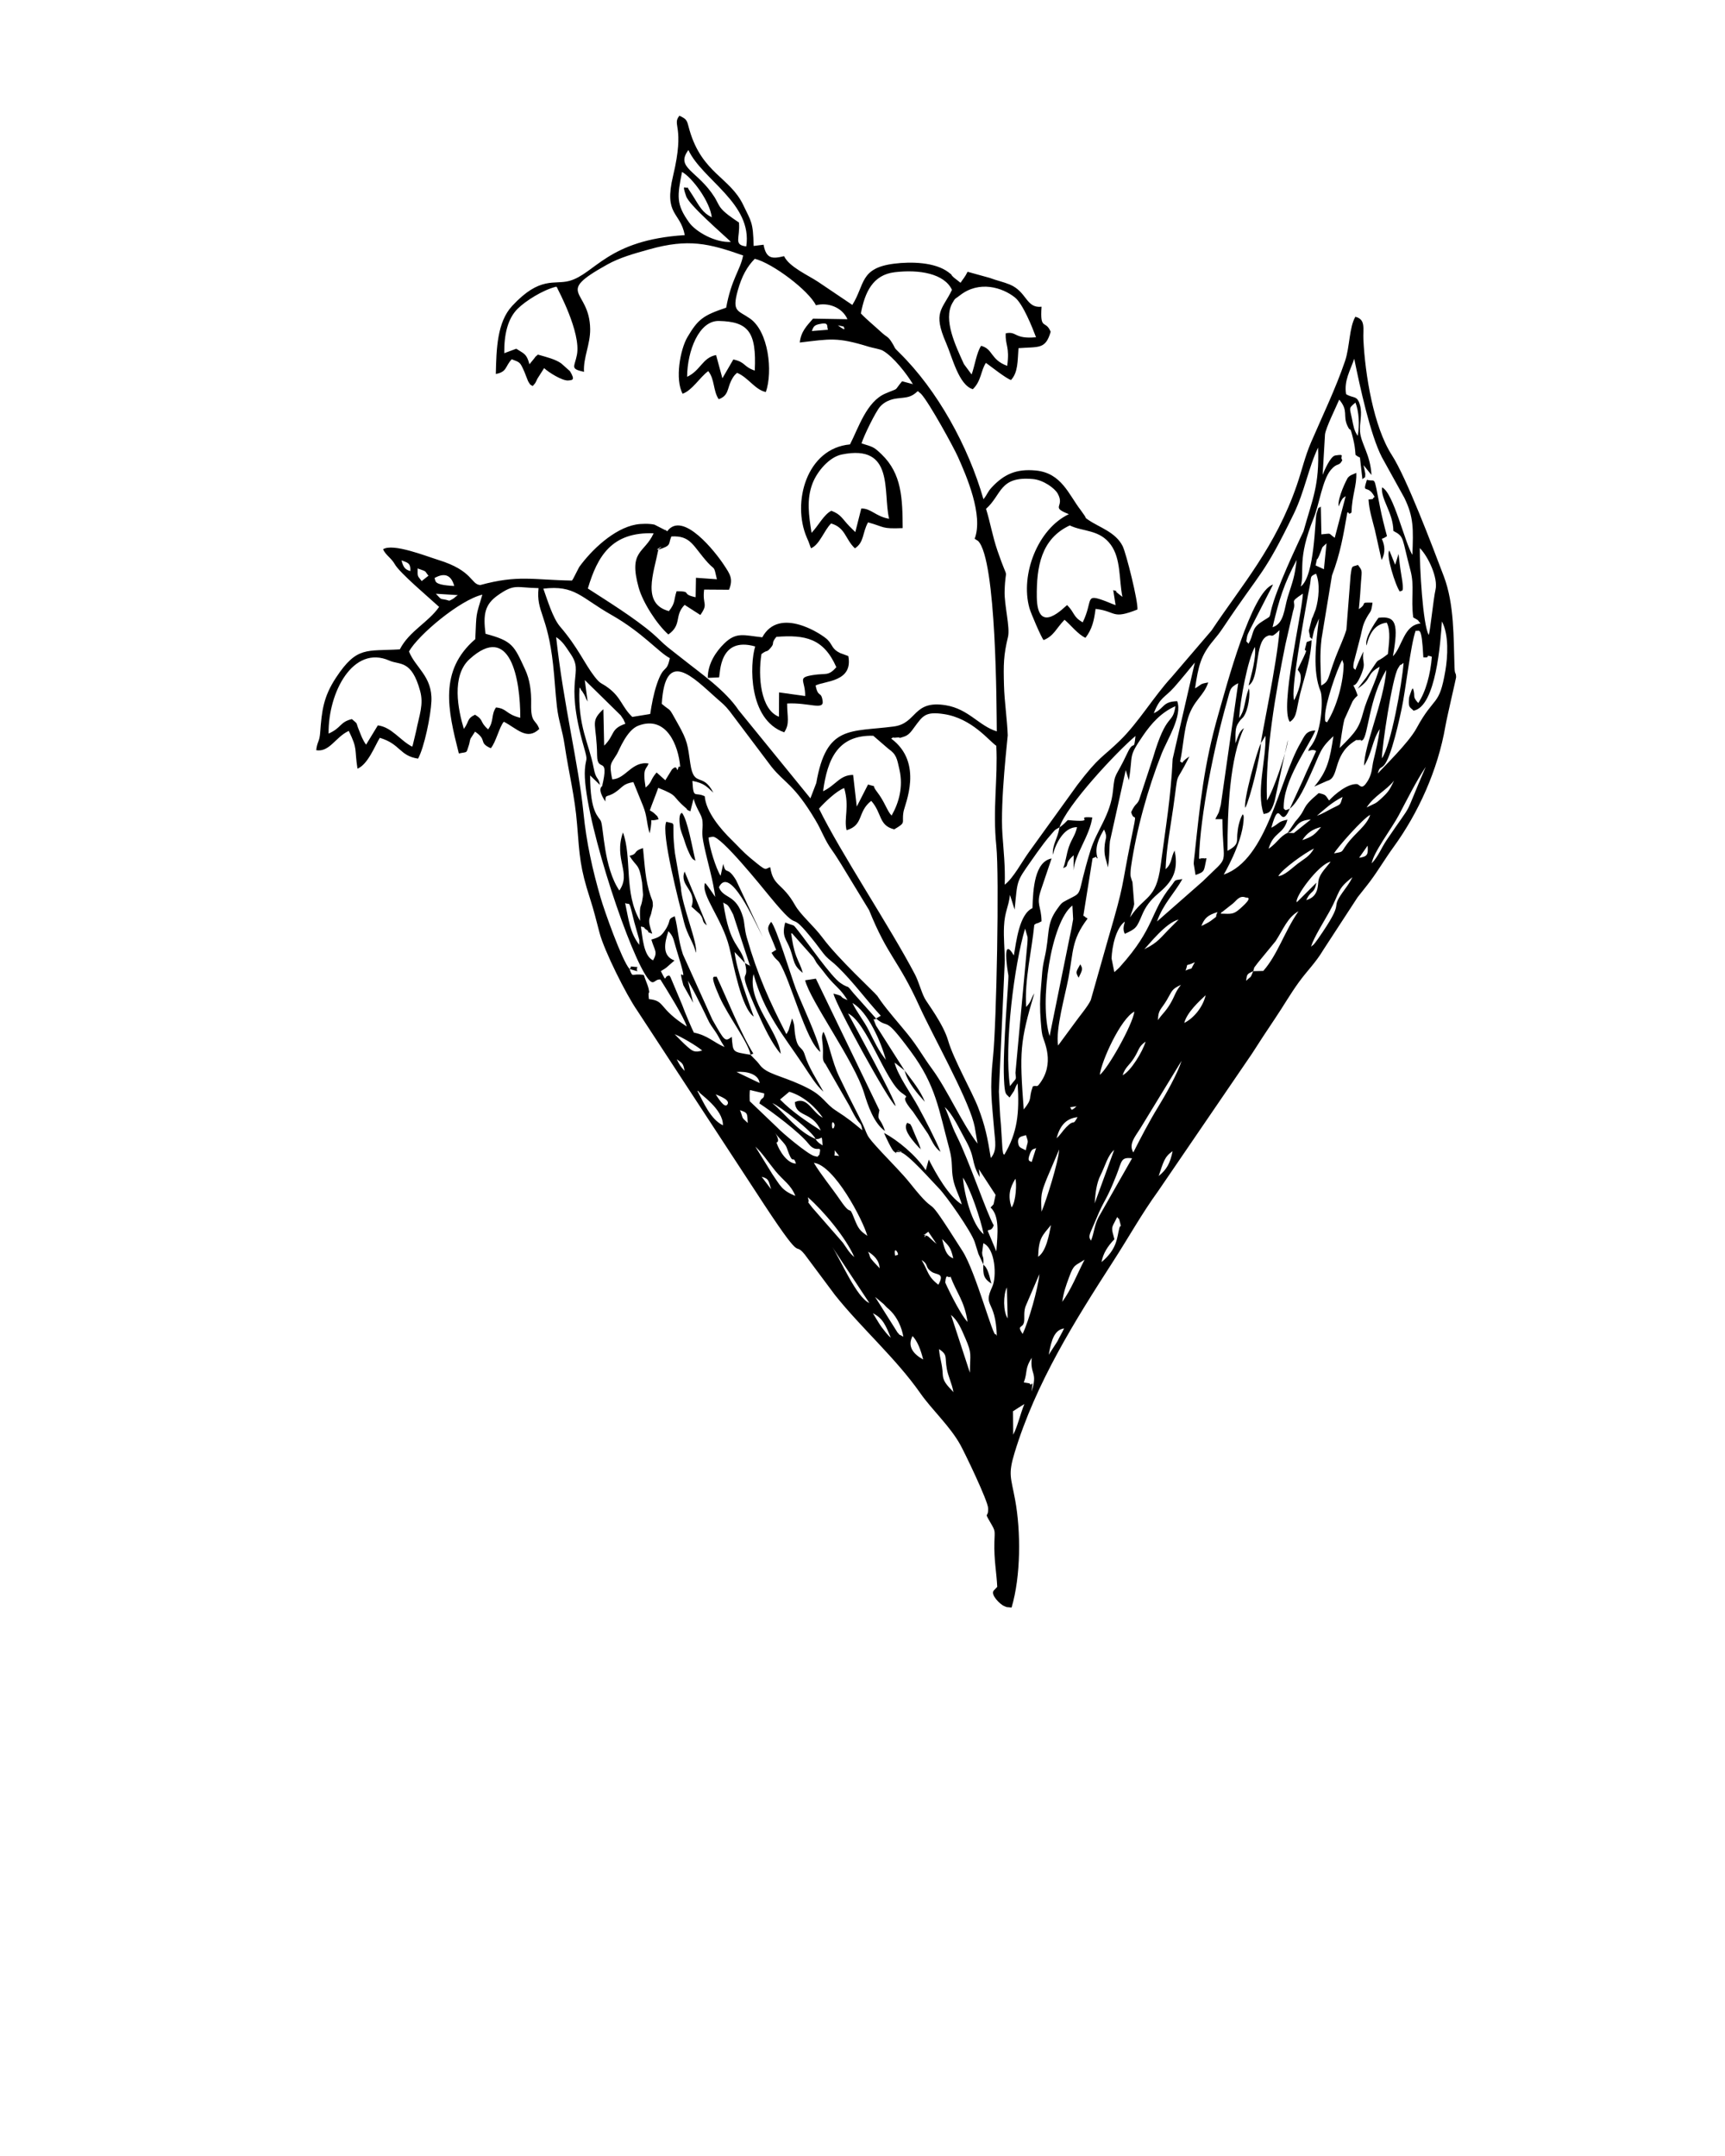 <svg xmlns="http://www.w3.org/2000/svg" xmlns:xlink="http://www.w3.org/1999/xlink" xml:space="preserve" version="1.1" style="shape-rendering:geometricPrecision;text-rendering:geometricPrecision;image-rendering:optimizeQuality;" viewBox="0 0 50800 63500" x="0px" y="0px" fill-rule="evenodd" clip-rule="evenodd"><defs><style type="text/css">
   
    .fil0 {fill:black}
   
  </style></defs><g><path class="fil0" d="M29839 42256l-7 -690c33,-24 244,-158 335,-213 -120,293 -194,641 -328,903zm539 -1270c62,-455 6,-103 -59,-243l-169 -26c121,-326 20,-395 235,-725 -58,512 186,400 -7,994zm-2725 -1252c266,176 164,224 231,588 41,227 149,416 194,682 -105,-134 -301,-269 -314,-516 -19,-361 -82,-432 -111,-754zm-778 -384c151,165 242,413 312,691 -282,-154 -479,-384 -312,-691zm4009 552c82,-465 177,-732 453,-777 -68,146 -112,208 -196,379l-257 398zm-1232 -1984l23 911c-135,-195 -133,-697 -23,-911zm-1646 808c208,177 301,409 417,676 211,485 143,456 140,1028l-557 -1704zm-2301 -47c298,144 382,369 529,719 -112,-90 -171,-186 -273,-313 -57,-70 -241,-391 -256,-406zm66 -482l254 213c123,143 117,105 230,227 161,173 299,441 348,734 -210,-127 -34,20 -174,-129l-658 -1045zm2221 -599c174,475 412,714 502,1337 -237,-247 -659,-1151 -657,-1164 28,-313 82,-96 155,-173zm2123 1691c-182,-283 4,-149 43,-355 22,-111 -25,-325 63,-503l389 -906c-42,437 -314,1384 -495,1764zm1167 -947c48,-308 98,-439 204,-731 138,-380 172,-324 454,-510 -211,408 -399,892 -658,1241zm-4141 -1231c230,149 75,197 297,348 147,101 396,23 196,380 -324,-253 -287,-380 -493,-728zm-788 -175c-35,-265 158,30 67,30 -43,-1 -56,52 -67,-30zm-788 -71c157,99 329,241 340,491 -12,-23 -115,-120 -177,-191 -162,-185 -73,-113 -163,-300zm-1056 -140l1094 1653c-381,-164 -847,-1275 -1094,-1653zm3235 -233c201,209 254,237 329,570 -233,-85 -267,-343 -329,-570zm-520 -52c38,-141 -25,-47 114,-162l241 355c-24,-8 -43,-52 -50,-39l-202 -184c-288,-96 27,-65 -103,30zm3348 575c16,-564 131,-625 379,-935 -57,291 -140,777 -379,935zm1866 158c51,-265 185,-471 380,-674l-53 -204c-35,-179 6,-183 137,-452 64,108 33,-29 82,160 48,187 12,51 -18,161 -77,285 -53,612 -528,1009zm-8648 -1912c468,411 1119,1189 1369,1763 -158,-132 -218,-257 -337,-424l-900 -1031c-231,-309 -49,-23 -132,-308zm5999 302c-109,-344 -58,-563 113,-845 42,113 22,677 -113,845zm-1431 -878c216,313 519,1214 611,1667 -347,-277 -577,-1190 -611,-1667zm-5928 -27c218,60 201,117 278,368l-278 -368zm1537 -410c603,69 1448,1688 1575,2150 -217,-151 -264,-204 -386,-511 -179,-454 -42,-1 -406,-532 -265,-387 -577,-762 -783,-1107zm6706 1439c-26,-506 -9,-559 153,-971l366 -862c-24,383 -378,1495 -519,1833zm3449 -1050c138,-403 164,-564 410,-732 -69,352 -175,543 -410,732zm-1994 1904c-95,-146 -33,-184 147,-622 264,-644 280,-490 604,-1310 164,-414 122,-535 460,-494l-990 1740c-132,262 -123,454 -221,686zm109 -1099c22,-300 52,-591 176,-836 140,-275 203,-572 399,-738l-575 1574zm-1855 -1217c-44,-33 -127,-9 -72,-184 77,-247 137,-180 203,-230l-131 414zm-5802 -346l133 168c-205,-35 -116,49 -133,-168zm-2336 -108c205,186 383,464 594,721 230,281 457,401 584,731 -408,-167 -445,-308 -676,-640l-502 -812zm7970 -339c84,249 56,150 -6,446 -130,-70 -200,-68 -222,-199 -37,-224 132,-207 228,-247zm-6195 114c215,23 172,-186 207,189 -21,-15 -94,-58 -105,-69 -95,-90 -44,-36 -102,-120zm-1197 -190c75,130 303,320 343,438 212,621 172,165 276,477 -260,-3 -495,-377 -575,-620 115,-32 -7,-236 -44,-295zm1677 -201c-8,-192 90,-62 79,-5 -19,97 -73,133 -79,5zm6616 370c92,-344 259,-583 618,-622 -160,291 -71,26 -336,299 -113,115 -153,207 -282,323zm-9323 -828c229,80 212,83 229,378 -218,-198 -119,-116 -229,-378zm6029 -91c232,199 437,658 595,939 331,586 159,629 434,1122 4,-99 -26,-223 -25,-233l494 758 -59 275c-9,15 -33,37 -42,49 -9,12 -32,31 -47,47 267,249 211,754 170,1293l-255 -609c27,-13 51,-33 54,-22 1,2 88,-11 124,-138 -199,-335 -724,-1900 -1084,-2618 -177,-351 -236,-608 -359,-863zm3688 6l195 -28c-206,182 -127,69 -195,28zm-7490 934c-527,-219 -893,-738 -1275,-1057 228,92 1174,831 1275,1057zm-611 -1086c27,460 507,258 765,837 -380,-245 -827,-532 -1201,-914l272 -228c450,134 796,485 987,765 -315,-155 -448,-640 -823,-460zm-2331 -229c119,52 466,177 331,314 -81,83 -261,-203 -331,-314zm-543 -108c18,13 45,11 53,40 16,57 712,500 703,980 -370,-177 -578,-691 -756,-1020zm1557 -18l415 99c-3,209 -87,79 -143,294 374,247 1178,848 1446,1187 257,326 401,-29 319,333 -86,36 23,76 -156,27 -183,-50 -941,-682 -1085,-839l-807 -772c-2,-4 -14,-320 11,-329zm-403 -533c275,-24 642,44 683,326l-683 -326zm11687 2371c-148,-250 61,-473 209,-714l1213 -1987c-117,374 -469,999 -687,1354 -273,444 -532,945 -735,1347zm-13446 -2746c175,125 189,120 232,344 -128,-142 -138,-159 -232,-344zm13131 472c79,-242 188,-279 328,-495 170,-263 126,-337 349,-496 -83,288 -434,871 -677,991zm-13191 -1208c211,84 631,331 810,479 -225,71 -291,12 -432,-108 -94,-80 -316,-303 -378,-371zm12519 1196c49,-409 619,-1662 1019,-1863 -56,401 -792,1696 -1019,1863zm2487 -1529c81,-307 427,-628 631,-817 -82,355 -353,679 -631,817zm-773 -82c3,-311 89,-303 259,-591 160,-271 136,-320 417,-448 -180,226 -163,297 -311,550 -147,250 -245,304 -365,489zm2803 -1442c-90,233 -58,132 -207,285 22,-211 36,-202 207,-285zm-1991 -19c101,-267 -56,-87 273,-245 -168,291 -24,129 -273,245zm-15230 -1160c156,168 145,242 227,506 464,1494 -17,250 213,1087l290 516 -156 -652c190,325 330,614 504,971 132,272 114,259 280,493 129,182 156,280 296,491 -325,-135 -483,-337 -905,-425 -59,-116 -264,-592 -342,-812l-345 -819c-6,-10 -20,-32 -32,-47 -188,-3 -53,264 -252,-132l96 -59c5,-4 25,-16 31,-20 7,-5 25,-17 32,-23l242 -211c-362,-133 -303,-497 -179,-864zm10059 4566c-179,-1206 132,-3606 445,-4641l73 249c7,82 -12,265 -21,352l-336 3647c24,237 36,126 -161,393zm3956 -4034c118,-116 631,-783 1011,-874l-166 166c-10,10 -27,27 -38,38 -329,324 -390,468 -807,670zm3206 647c65,-181 -33,-14 138,-249l522 -635c231,-356 350,-699 674,-881 -418,604 -610,1273 -1036,1757l-298 8zm-1526 -1332c93,-232 189,-321 475,-408 -104,215 65,55 -202,261 -44,34 -194,113 -273,147zm-4469 3244c-314,-988 44,-3366 671,-3846l22 403c-29,179 -61,350 -100,519l-593 2924zm-8971 -2153c-135,-569 -445,-440 -640,-1781 119,85 117,1 294,358l502 1532c-11,-19 -40,-62 -47,-45l-109 -64zm-3529 -1765c153,75 97,-147 268,556l148 527c2,20 -1,121 0,147 -277,-358 -313,-747 -416,-1230zm17537 311c14,-16 35,-61 42,-47l318 -250c113,-92 190,-245 373,-181 9,19 277,-54 -152,324 -199,175 -243,166 -581,154zm2661 972c84,-273 385,-745 548,-1041 314,-568 204,-648 673,-1004 -95,191 -178,287 -295,453 -392,555 128,145 -722,1366 -2,4 -91,124 -95,128 -89,102 2,5 -109,98zm-140 -1370c145,-314 228,-164 300,-514l-578 576c-79,-137 651,-1131 995,-1193 -112,156 -301,326 -352,531 -34,133 24,489 -365,600zm1556 -1247l252 -358c15,255 6,322 -252,358zm-2378 541c94,-194 788,-691 1049,-814 -129,234 -279,294 -479,447 -162,123 -384,349 -570,367zm706 -1061c134,-211 315,-331 552,-386 -184,217 -248,284 -552,386zm-432 -215c152,-55 42,8 147,-84 148,-130 160,-281 536,-310l-460 368c-11,9 -29,24 -40,33l-183 -7zm1367 606c86,-165 866,-1045 1065,-1135 -111,329 -437,523 -693,872 -180,245 -77,204 -372,263zm-507 -1107c221,-187 431,-392 758,-556 -82,263 -32,194 -322,343 -146,75 -270,153 -436,213zm1466 -245c226,-353 562,-484 808,-792 -114,228 -134,297 -328,481 -247,234 -205,166 -480,311zm-16007 -479c128,-950 436,-1661 1478,-1634l443 382c241,169 254,283 330,623 111,500 -15,964 -233,1346 -136,-139 -200,-405 -430,-700 -189,-243 38,-121 -264,-215l-332 650 -107 -933c-394,0 -503,299 -885,481zm16158 2124c37,-304 599,-1046 793,-1413 264,-498 512,-999 797,-1429 -727,1682 -278,865 -1151,2156 -163,242 -239,470 -439,686zm-22368 -2475c-96,-467 -35,-458 108,-695 8,-14 22,-32 30,-46 70,-122 290,-711 633,-840 824,-312 1180,579 1231,1210 -14,6 -40,-12 -46,5 -80,255 3,-124 -197,77l-195 317 -257 -230c-210,250 -110,260 -323,445 -99,-603 25,-523 87,-709 -491,-80 -679,460 -1071,466zm13172 1414c208,-646 1674,-2212 2238,-2691 -48,494 -40,74 -243,511 -351,752 -363,532 -418,1090 -71,733 -477,1163 -663,1767 -445,1441 -170,1187 -699,1467 -153,82 -153,82 -279,256 -341,470 -209,716 -377,1454 -78,340 -68,483 -102,841 -34,346 -38,659 -9,1009 11,138 21,295 49,423 36,170 396,820 -102,1449 -40,51 -55,41 -65,45l-50 -4c-4,1 -28,4 -31,4 -4,1 -23,4 -34,9 -139,383 10,334 -268,680 -127,-1698 -115,-1984 312,-3421 -122,189 -66,216 -241,402 -50,-810 165,-1643 240,-2420 83,-62 63,-31 110,-52 6,-3 30,-14 36,-17l67 -34c-5,-465 -169,-478 -14,-932l310 -919c-499,97 -546,895 -563,1463 -390,178 -475,981 -548,1394 -360,-612 -187,439 -161,585 19,107 -171,2137 -130,3043 23,519 60,431 164,557l132 -195c11,-21 38,-95 47,-115 8,-15 22,-42 28,-55 6,-12 19,-36 31,-53 58,885 -9,1457 -393,2103 -14,-32 -28,40 -54,-165l-45 -722c-33,-318 -40,-651 -60,-973l174 -3858c-1,-339 -40,-655 -23,-1007 21,-445 131,-551 176,-929l137 433c86,-875 47,-807 477,-1420 138,-197 243,-347 387,-537 77,-102 130,-164 210,-256 145,-165 78,-111 247,-210zm-1861 -2402c51,954 -111,1862 1,2952 90,870 5,5226 -96,6198 -104,1004 -37,1290 35,2191 25,301 89,580 -101,800 -99,-607 -164,-941 -375,-1492 -170,-442 -724,-1418 -883,-1967 -144,-496 -619,-1109 -689,-1243 -109,-211 -174,-488 -291,-712 -731,-1394 -2194,-3587 -2822,-4875 141,-164 520,-531 742,-606 161,563 -15,889 70,1241 516,-153 307,-538 726,-865 324,364 213,727 678,839 368,-217 213,-163 272,-515 37,-222 605,-1441 -363,-2158 104,-62 5,-12 149,-29 217,-27 -34,56 221,-25 155,-49 217,-151 321,-291 242,-327 319,-458 859,-377 833,125 1334,794 1546,934zm3972 1954c95,360 204,-201 -8,837 -302,1485 -167,1176 -670,2895l-512 1805c-85,187 -341,484 -476,677l-486 660c-79,-474 204,-1457 305,-1988 151,-793 84,-1112 561,-1747 -11,-9 -27,-40 -33,-29 -6,13 -31,-24 -39,-29 -11,-6 -38,-24 -50,-31l271 -1691c192,-83 61,-11 151,5 -108,-314 47,-621 187,-853 122,264 26,229 14,544 -10,266 49,318 99,573 54,-302 33,-489 61,-772l465 -2093 92 302c134,-808 -36,-657 422,-1325 239,-348 531,-680 950,-860 -86,574 -254,133 -665,1532l-403 1223c-65,156 -108,91 -236,365zm-13823 -3189c98,-1667 927,-774 1612,-166 172,152 241,199 387,383l1228 1631c393,492 660,508 1291,1564 207,345 272,590 494,897 115,160 189,290 272,417l820 1348c564,1393 847,1434 1485,2838 380,835 1373,2605 1595,3418 6,24 24,98 30,124l85 498c-466,-607 -881,-1572 -1332,-2189 -293,-400 -425,-663 -732,-1042 -251,-310 -559,-652 -793,-980l-96 -140c-96,-122 -1145,-1085 -1608,-1708 -267,-360 -647,-670 -814,-965 -378,-669 -640,-537 -731,-1117 -176,49 -67,160 -581,-268 -241,-201 -348,-335 -549,-531 -326,-315 -765,-835 -798,-1290 -295,-144 -333,106 -363,-453 359,70 432,180 616,348 -313,-622 -571,-130 -677,-854 -81,-560 -79,-665 -367,-1177 -305,-544 -167,-322 -474,-586zm-5114 752c-263,-233 -111,-264 -385,-432 -247,117 -167,200 -330,418 -171,-564 -374,-1561 168,-2055 1203,-1095 1497,596 1494,1728 -437,-108 -379,-270 -715,-305 -151,219 -54,401 -232,646zm-2237 509c-357,-184 -602,-576 -1011,-627l-346 568c-107,-148 -143,-265 -204,-414 -116,-279 -13,-162 -214,-339 -363,88 -294,251 -686,427 -15,-1217 723,-2624 1792,-2149 305,135 650,-33 903,891 110,401 -21,701 -118,1188l-94 393c-5,16 -12,43 -22,62zm28558 345c-2,-315 304,-2389 477,-2656 132,-203 -13,-9 161,-157 -42,614 -378,2448 -638,2813zm-2776 2193c-233,106 -310,300 -561,470 142,-503 440,-415 555,-857 -288,59 -210,95 -475,239 274,-989 238,139 545,-564 258,-207 474,-711 635,-1063 273,-601 252,-706 649,-1073 -103,692 -182,1034 -563,1486l381 -169c370,-89 146,-730 781,-1155 120,-80 54,-35 147,-47 189,-25 -67,106 117,-1 160,-132 188,-1237 695,-2063 -71,926 -658,2238 -653,2820 231,-361 242,-764 461,-1078 -53,378 -106,593 -186,923 -45,185 -35,357 -147,565 -8,15 -21,35 -30,50 -8,14 -24,34 -32,47 -147,218 -203,40 -278,35 -285,-17 -665,310 -821,483 -102,-142 -76,-172 -306,-218 -573,484 -296,401 -693,844l-221 326zm-15981 3834c161,674 -296,-43 356,1424 204,460 426,933 696,1252 -63,-670 -990,-1534 -800,-2350 314,1148 875,1795 1462,2673 197,295 387,612 598,792 -195,-350 -446,-734 -549,-1080 -89,-302 -231,-110 -299,-699 -10,-90 -4,-116 -22,-211 -4,-20 -11,-43 -16,-61 -4,-16 -15,-43 -18,-55 -4,-13 -11,-37 -21,-53l-102 347c-9,18 -25,44 -32,58 -7,14 -20,40 -35,57 -487,-948 -847,-1738 -1163,-2839 -73,-252 -65,-439 -110,-596 -201,-704 -578,-538 -712,-890 316,-660 1038,983 1294,1472l-788 -1679c-272,-452 -295,-123 -379,-481l-78 351c-134,-208 -336,-851 -354,-1129l124 -22c248,-16 1460,1496 1678,1760 1047,1274 428,208 1340,1361 91,116 230,312 302,390 120,128 211,175 366,328 469,460 827,960 1262,1434l-140 81c417,350 193,-153 1024,972 741,1003 818,1693 1137,2874 109,403 45,560 111,894 51,259 186,492 254,736 -386,-235 -759,-903 -973,-1322l-89 314c-291,-446 -832,-887 -1229,-1099 42,104 229,500 288,544 172,128 7,9 92,18 405,47 -235,-106 104,1 250,79 938,873 1134,1071 213,216 941,1253 1051,1575 46,134 78,259 111,355l145 312c15,-276 -27,-179 -36,-348l35 -279c355,152 401,988 263,1283 -287,618 100,350 135,1445 -13,-16 -31,-61 -37,-49 -59,137 -585,-1837 -971,-2445 -1301,-2052 -567,-768 -1547,-2001 -227,-285 -573,-629 -811,-886 -603,-651 -347,-406 -695,-1081 -200,-387 -378,-744 -590,-1190 -204,-432 -287,-959 -454,-1304 -74,129 -34,237 -22,393 26,332 -31,392 53,526 4,5 19,19 23,25l702 1223c69,131 120,237 189,354 154,258 154,118 199,380 -278,-229 -402,-338 -776,-579 -322,-207 -357,-416 -816,-654 -611,-319 -1092,-389 -1333,-593 -88,-73 -72,-82 -181,-204l-187 -193c-539,-93 -512,-55 -552,-528 -201,147 -202,142 -574,-513l-864 -1915c-140,-421 -143,-756 -240,-1124 -246,98 -78,105 -290,417 -114,168 -171,203 -400,270 97,329 194,359 52,610 -284,-118 -316,-713 -360,-995 181,45 27,6 176,104 132,87 -93,17 158,108 -147,-422 -85,-417 -34,-583l53 -236c1,-165 -24,-163 -73,-310 -151,-453 -165,-874 -218,-1392 -314,95 -131,165 -396,227 212,353 277,199 369,789l28 361c-2,26 -5,44 -8,70 -55,399 -98,122 -79,694 -484,-818 -231,-1850 -504,-2603 -280,799 259,1188 -107,1710 -457,-674 -461,-1837 -541,-2038 -57,-141 -321,-220 -319,-1350l290 279c-48,-256 -116,-123 -190,-519 -130,-694 -472,-1220 -413,-2348 14,15 32,21 37,50 5,28 29,38 36,49 9,15 52,83 64,103 62,110 30,90 102,209l-84 -633 1061 1042c131,210 22,-1 135,245 -448,154 -299,324 -625,645l-23 -1072c-10,9 -29,24 -39,34 -357,354 -156,388 -146,1327 6,531 369,-36 148,904 -2,8 -161,65 95,452 -1,-238 42,-100 299,-276 221,-151 213,-242 526,-296 94,233 185,457 286,704 122,301 97,477 192,804 134,-576 -91,-303 268,-416 -77,-142 15,-27 -100,-142 -63,-64 -93,-76 -161,-117 68,-195 163,-425 248,-663 625,249 382,232 802,584 112,95 -37,26 143,107l95 -369c101,347 251,466 264,677 19,290 -53,247 50,727 114,524 259,984 324,1487 -89,-124 -198,-303 -300,-413 -136,344 503,1047 715,1898 122,491 351,1787 720,2040 -145,-407 -507,-1360 -565,-1903l306 324zm17137 -7083c-34,-67 -61,54 -54,-207 10,-355 330,-1311 506,-1638l41 121c0,512 -195,1261 -493,1724zm-5797 5740c44,-161 101,-258 122,-392l-51 -649c-4,-16 -15,-36 -20,-53l-34 -115c-9,-68 0,-196 10,-266 159,-1111 500,-2322 902,-3344 161,-410 618,-1110 460,-1550 -443,16 -365,203 -690,356 189,-485 319,-450 595,-760 195,-219 467,-555 614,-734l-653 2840c-56,1159 -198,1950 -353,3131 -138,1049 -475,874 -902,1536zm-14741 1518c-223,-254 -741,-1717 -851,-2098 -237,-816 -416,-1616 -504,-2496 -147,-1466 -585,-3164 -805,-5179 199,126 289,298 416,480 435,626 -207,638 404,2767 128,444 54,275 27,648 -85,1169 1171,5058 1773,6037 264,428 244,129 450,152 188,301 697,1113 777,1384 -865,-556 -615,-753 -1115,-807 -38,-332 43,-66 -12,-320 -20,-88 -104,-275 -137,-389 -368,-67 -315,115 -423,-179zm23378 -9178c256,23 11,-98 251,-19 -38,506 -178,1036 -401,1365 -190,-210 -70,-168 -154,-432 -27,42 -12,-41 -78,155 -30,91 -37,91 -42,171 -17,249 31,222 137,331 661,-119 795,-2034 834,-2628 211,392 170,1050 103,1444 -184,1087 -316,716 -850,1701 -240,443 -1008,1176 -1139,1333 74,-338 161,64 426,-804 109,-357 197,-737 276,-1109 117,-551 262,-1869 410,-2292 102,42 178,-205 227,784zm-3932 4457c-191,84 -117,21 -180,0 -29,-834 736,-1826 933,-2302 -285,11 -313,154 -441,374 -625,1075 -967,3425 -2258,3870 5,-13 534,-895 584,-1591 12,-168 1,-137 -26,-187 -114,206 -144,427 -159,602 -18,199 52,297 -287,475 -7,-1188 69,-2749 484,-3612 -157,102 -177,279 -251,444 -1,-416 -9,-484 153,-691l77 -78c156,-206 213,-705 164,-846 -146,396 -91,601 -286,875 33,-534 251,-1720 465,-2096 45,319 -110,839 -186,1134 332,-184 171,-1264 537,-1448 187,-95 74,109 375,-180 -82,1018 -539,3129 -549,3330l135 -221c24,688 -282,1649 -54,2306 132,-31 213,-13 322,-380l390 -1801c-10,280 -438,1534 -615,1781 -55,-1409 256,-3173 543,-4590l226 -988c121,-346 -153,-221 289,-513 -33,653 -689,3370 -384,3778 246,-167 165,-375 372,-1084 101,-344 263,-919 267,-1322 -194,90 -114,-19 -182,213 -69,231 170,-151 -153,496 -8,16 -19,39 -25,54 -7,14 -19,41 -25,52 -5,12 -13,36 -23,53l53 75c117,187 -58,637 -158,825 -108,-280 276,-2338 370,-2879 22,-128 49,-287 83,-446 68,-326 -12,-310 193,-403 125,291 78,745 -9,1045 -1,4 -80,210 -86,224 -7,16 -19,35 -26,51l-91 355c2,21 14,83 20,103 55,190 -110,-46 73,150 29,-96 37,-182 74,-297l131 -311c-88,717 -199,1544 48,2150 64,159 62,1092 -250,1561 -122,184 -41,22 -117,192 25,4 129,-69 235,0 -118,273 -270,574 -385,850l-390 848zm-25148 -6330l649 41c-108,65 -76,85 -253,165 -292,-94 -185,25 -396,-206zm3165 -150c932,-110 1100,259 1999,770 926,525 1396,1106 1726,1277 -97,466 -174,157 -381,763 -97,287 -151,583 -197,882l-528 86c-310,-299 -322,-564 -696,-848 -230,-175 -226,-95 -422,-349 -288,-372 -481,-850 -1007,-1462 -215,-250 -372,-781 -494,-1119zm16852 486c-159,-56 -241,-101 -389,-151 -511,-177 -273,20 -578,657 -289,-161 -226,-271 -459,-507 -55,19 -879,947 -894,-240 -10,-888 125,-1711 971,-2107 388,191 879,112 1211,574 299,416 235,1004 339,1531l-134 -106c-145,-109 80,-30 -136,-93l69 442zm8959 -1681c254,256 541,882 463,1224 -66,288 -159,1258 -200,1333 -176,-305 -269,-2015 -263,-2557zm-29018 884c286,-163 491,-104 583,233 -658,-34 -530,-158 -583,-233zm7692 564c-459,-97 -75,-174 -560,-177 -90,256 -24,330 -227,586 -810,-216 -448,-1113 -309,-1822 302,-210 -314,136 134,-35 236,-90 159,-130 247,-342 583,-34 637,291 1075,773 215,236 169,58 266,488l-616 -44 -10 573zm-8187 -848c296,107 187,54 319,214l-200 158c-123,-169 -123,-102 -119,-372zm-475 -238c173,68 274,70 261,316 -152,-45 -207,-105 -261,-316zm25652 1969c197,-832 336,-1278 710,-1983 -67,535 -106,589 -263,1093 -105,339 -105,786 -447,890zm1512 -1708l-245 -112c82,-368 -2,-38 108,-295 130,-308 27,-177 214,-355l-77 762zm-13800 -1094l-176 -174c-226,-238 -245,-344 -529,-454 -224,113 -378,436 -584,650 -80,-516 -152,-987 30,-1458 137,-352 490,-774 861,-849 1564,-319 1204,1117 1394,1893 -399,-68 -530,-308 -820,-303l-176 695zm11577 3289c-75,-113 -70,-4 -42,-200 9,-66 54,-145 83,-206l684 -1337c-637,198 -1371,2989 -1605,3801 -435,1509 -545,2670 -705,4153 -8,70 -26,207 -26,271l54 329c291,-105 237,-109 322,-488 -13,-4 -36,-16 -40,-2 -4,12 -34,-2 -38,-2 -5,0 -31,0 -36,0 -185,2 19,71 -106,4 33,-1276 451,-3318 825,-4624 101,-350 69,-402 329,-537l-512 3584c-87,323 -27,147 -163,420l209 0c10,1475 260,999 -580,1833l-1346 1182c185,-524 506,-820 748,-1249 -276,41 -177,10 -339,211 -621,774 -455,1209 -1492,2364 -12,14 -28,31 -39,43l-134 122 -82 -406c14,-349 130,-893 390,-1082 -5,64 -80,203 0,360 340,-156 348,-178 512,-564 95,-225 230,-420 461,-614 402,-339 580,-613 520,-1130l-27 -146c-119,227 -69,375 -264,550 17,-576 146,-1257 226,-1819 175,-1224 15,-568 475,-1503 -342,233 -122,215 -274,150 90,-411 110,-903 236,-1292 172,-529 457,-629 593,-1036 -268,45 -178,56 -389,173 100,-665 167,-964 540,-1409 109,-131 178,-216 298,-395 1149,-1718 1173,-1497 2069,-3335 318,-653 439,-1377 717,-1952 39,1119 -159,1493 -431,2468 -1,5 -635,1316 -877,2058 -196,603 11,356 -383,624 -291,199 -190,353 -361,628zm3152 -7103c100,258 129,642 68,979 -113,-158 -126,-286 -171,-506 -65,-325 -111,-294 103,-473zm-36 -1290c175,855 474,2236 814,2898l661 1195c283,580 264,917 238,1682 -224,-352 -558,-1839 -895,-1988 -37,357 326,737 335,1283 334,176 242,190 502,1160 127,473 10,811 82,1387 212,123 96,47 216,180 -496,44 -531,674 -813,965 167,-945 98,-1200 -425,-1134 -124,172 -419,614 -352,819 76,-330 231,-634 596,-675 126,261 59,623 32,925 -465,364 -135,-48 -642,695l-248 323c459,-311 224,-407 648,-645 -100,422 -371,915 -481,1331 -120,454 -206,582 -698,1063 45,-279 76,-583 141,-843l242 -535c74,-109 94,-115 148,-169 -213,-611 -148,27 118,-650 132,-337 9,-273 49,-644l-122 266c-38,90 -81,196 -113,275 -37,-60 -76,3 -50,-206l207 -798c50,-210 57,-317 170,-525 130,-237 134,-136 179,-452 -420,-7 -113,0 -403,190 19,-212 37,-370 50,-603 33,-574 78,-487 -76,-698 -179,68 -174,-16 -217,308l-124 1598c-74,255 -206,517 -323,825 -237,623 -173,688 -419,822 -17,-537 -46,-897 10,-1377l308 -1868c243,-637 336,-1183 451,-1850 11,-3 31,-16 33,-4 14,73 67,15 90,4 16,-522 161,-798 141,-1170 -99,51 -180,57 -255,153 -13,16 -303,579 -265,836 123,-298 145,-243 209,-305l-323 1229c-212,-154 -72,-128 -393,-102l-16 -823c-77,99 -39,-80 -127,209 -48,158 -49,1841 -464,2150 120,-472 -117,-791 384,-2025 157,-388 254,-1119 502,-1410 195,-229 233,-84 338,-286 -91,-109 116,-190 -210,-138 -141,23 -325,451 -370,571l69 -1188c21,-196 337,-830 419,-1028 281,332 100,462 241,769 109,240 57,-71 168,382 45,187 55,268 72,478 161,109 15,14 129,77l74 641c73,-91 81,7 84,-163 0,-20 -37,-184 -52,-255l234 291c-32,-611 -310,-919 -338,-1283 -18,-242 72,-501 3,-764 -82,-316 -199,-199 -413,-335 -66,-399 124,-693 240,-1041zm-19646 530c5,-758 347,-1656 935,-1644 866,19 1113,320 1057,1462 -349,-121 -261,-247 -631,-328l-322 554 -186 -684c-403,76 -457,460 -853,640zm8153 -372c-248,-543 -614,-1307 -345,-1792 96,-172 77,-117 227,-235 568,-445 1252,-231 1619,63 238,191 515,889 621,1172 -655,61 -556,-187 -892,-116 -20,355 122,385 43,959 -502,-187 -410,-496 -768,-591 -134,197 -189,602 -280,844l-225 -304zm-4273 -1177c313,-71 224,49 267,164l-475 38c47,-122 66,-169 208,-202zm559 33l171 37c-9,6 126,191 -171,-37zm-3150 -2457c-455,30 -1032,-295 -1230,-572 -387,-539 -350,-773 -209,-1488 293,157 825,870 876,1336 -277,-140 -353,-309 -563,-644l-125 -192c-5,-26 -22,-31 -34,-46 -40,63 -176,-150 -31,265 93,266 1102,1132 1316,1341zm453 133c-387,-43 -176,-246 -215,-703 -210,-142 -439,-293 -554,-453 -52,-72 -116,-218 -163,-291 -502,-793 -1165,-859 -772,-1392 404,875 1895,1574 1704,2839zm-1811 -332c-2277,141 -2643,1141 -3399,1348 -443,121 -861,-153 -1686,739 -439,474 -464,1258 -479,2002 333,-60 269,-220 468,-433 249,98 240,71 373,370l107 272c7,13 18,34 26,46 77,112 17,33 111,102 93,-106 73,-78 141,-221l196 -308c131,125 539,379 708,363 119,-10 219,-1 52,-274 -2,-2 -241,-217 -255,-227 -172,-124 -426,-185 -688,-260 -130,110 -47,42 -121,128l-84 102c-10,12 -28,37 -44,54 -87,-310 -143,-299 -388,-457l-354 131c-6,-549 100,-1015 392,-1306 226,-226 735,-554 1139,-653 14,17 32,23 36,54 2,13 700,1297 573,1953 -72,370 -210,407 208,502 -24,-419 187,-808 182,-1258 -14,-1198 -1086,-1019 500,-1901 374,-208 778,-320 1240,-449 1155,-324 1758,-174 2764,180 -80,429 -344,684 -499,1538 -669,225 -827,333 -1141,868 -213,362 -372,1245 -141,1667 287,-105 498,-477 754,-667 194,238 140,578 308,828 290,-103 250,-305 364,-538 8,-17 18,-37 27,-52 9,-16 20,-37 30,-52 58,-88 71,-84 119,-135 328,132 532,503 849,565 210,-612 78,-1782 -467,-2164 -354,-248 -537,-188 -362,-820 119,-428 276,-709 503,-940 529,132 1592,938 1800,1369 350,-94 773,57 929,411l-1014 -17c-183,213 -355,376 -390,703 907,-105 1095,-165 2035,125 115,36 326,66 412,115 313,179 715,699 884,987l-318 -86c-266,320 -60,175 -495,363 -553,238 -789,1011 -1039,1497 -1278,115 -1717,1711 -1273,2742l49 113c38,94 38,116 76,204 257,-109 379,-519 591,-731 430,127 412,461 702,733 277,-182 214,-453 386,-765 507,139 383,195 1020,169 -5,-873 -24,-1597 -619,-2171 -239,-231 -257,-218 -593,-324 73,-237 418,-936 546,-1081 123,-140 303,-220 507,-244 287,-34 398,-21 605,-215l97 82c248,273 963,1581 1085,1856 246,550 756,1721 492,2411l101 65c546,546 543,4967 551,5608 -528,-163 -824,-656 -1500,-769 -978,-162 -842,535 -1535,625 -1286,169 -1985,-53 -2281,1665l-173 451 -2115 -2598c-392,-588 -1132,-1095 -1654,-1513 -157,-126 -264,-203 -430,-338 -163,-131 -284,-266 -443,-403 -526,-453 -1328,-951 -1912,-1328 285,-960 708,-1672 1937,-1626 -270,600 -750,491 -439,1603 120,430 533,1077 873,1377 411,-292 164,-551 479,-872l463 298c245,-349 54,-283 111,-748l733 5c132,-325 28,-460 -149,-730 -238,-364 -1213,-1620 -1672,-991 -19,-11 -48,-52 -57,-35l-315 -161c-146,-36 -403,-31 -552,-3 -646,119 -1304,749 -1666,1249l-182 353c-6,10 -20,32 -32,47 -1158,-19 -1588,-172 -2700,132 -284,-19 -203,-421 -1237,-740 -367,-113 -1330,-500 -1626,-314 74,171 246,261 345,440 144,258 1037,1009 1306,1258 -322,462 -876,707 -1157,1250 -980,61 -1261,-104 -1878,831 -372,564 -421,973 -468,1624 -21,277 -89,259 -116,516 396,62 563,-386 958,-569 271,554 162,511 257,1113 307,-128 508,-663 657,-909 613,183 575,529 1127,613 186,-340 374,-1266 393,-1691 33,-733 -477,-991 -660,-1466 270,-483 1494,-1515 2160,-1673 -201,676 -170,496 -208,1310 -1077,929 -810,2083 -484,3368 275,-60 206,13 296,-247 20,-57 25,-133 48,-191l133 -205c380,259 83,316 463,489 151,-172 255,-639 385,-781 387,200 679,563 1043,214 -100,-291 -252,-157 -239,-737 9,-386 -41,-721 -177,-1015 -326,-702 -363,-839 -1166,-1052 -77,-583 -16,-868 363,-1135 494,-348 537,-222 1198,-210 -73,707 263,762 428,2248 48,433 66,821 113,1239 50,439 157,662 230,1155 121,810 298,1484 364,2319 75,944 86,1271 379,2175 117,362 185,647 284,1023 135,514 777,1808 1109,2284l3480 5319c1514,2335 1072,1403 1452,1863l891 1195c771,969 1788,1856 2511,2889 345,494 875,971 1182,1526 123,221 811,1646 817,1865 9,313 -132,77 61,411 161,278 133,227 123,590 -14,520 62,869 84,1314l-107 114c-91,127 193,398 294,444 135,60 51,28 235,52 276,-928 275,-2248 105,-3171 -124,-673 -212,-742 -17,-1386 626,-2060 1766,-3873 2910,-5649 477,-740 820,-1370 1326,-2071l2755 -4035c223,-348 444,-688 672,-1025 259,-384 451,-725 703,-1073 260,-360 496,-573 730,-966l1005 -1542c125,-163 250,-310 374,-477 243,-326 439,-665 689,-1008 716,-986 1301,-2252 1525,-3563 44,-254 314,-1408 314,-1431 -2,-179 -38,-44 -47,-299 -30,-874 -4,-1857 -316,-2680 -334,-881 -1095,-2896 -1529,-3567 -539,-835 -788,-2375 -838,-3401 -16,-322 77,-597 -237,-673 -183,315 -164,892 -303,1302 -275,810 -671,1628 -1000,2392 -185,430 -267,819 -422,1269 -629,1820 -1613,2931 -2511,4278l-1179 1377c-524,569 -976,1338 -1523,1868 -533,518 -598,451 -1246,1299l-1422 1972c-214,293 -464,775 -720,970 19,-534 -34,-1002 -67,-1475 -70,-999 158,-2867 156,-2924 -17,-473 -98,-1004 -110,-1463 -17,-622 -15,-889 118,-1439 66,-275 -113,-939 -100,-1346 26,-838 145,-155 -210,-1189 -151,-442 -209,-823 -337,-1234 470,-417 388,-967 1379,-878 315,28 648,275 733,431 221,402 -237,382 327,604 -910,430 -1439,1777 -1160,2770 42,148 346,859 416,938 302,-118 376,-352 617,-598 174,143 400,438 617,531 198,-259 251,-507 297,-852 623,74 469,322 1232,19 26,-230 -330,-1655 -435,-1867 -207,-414 -683,-548 -1007,-770 -128,-88 -38,-24 -135,-159l-95 -134c-351,-453 -560,-1091 -1320,-1164 -570,-55 -931,106 -1292,491 -139,148 -122,196 -250,355 -445,-1561 -1362,-3221 -2475,-4313 -187,-182 -98,-108 -224,-307 -119,-190 -131,-134 -318,-307 -200,-185 -435,-376 -593,-545 117,-621 349,-1136 994,-1214 734,-88 1464,42 1689,519 -286,594 -573,646 -174,1563 185,424 374,1243 788,1363 251,-239 237,-563 386,-775 148,106 592,459 738,505 209,-224 192,-554 221,-938 608,-47 794,40 947,-483 -151,-369 -318,-18 -268,-738 -460,53 -428,-444 -939,-655 -191,-78 -385,-117 -588,-194l-651 -180c-97,187 -110,175 -208,324l-199 -156c-134,-126 13,-26 -156,-154 -396,-300 -1101,-316 -1600,-253 -1017,128 -854,613 -1232,1215l-1002 -676c-296,-198 -854,-439 -1008,-760 -350,84 -525,82 -604,-337l-292 36c-16,-710 -70,-710 -305,-1204 -389,-818 -1213,-935 -1582,-2203 -82,-280 -51,-315 -299,-428 -230,285 170,283 -186,1768 -281,1174 209,1045 344,1748z"/><path class="fil0" d="M23712 20500l-769 -107 -4 717c-537,-206 -623,-1178 -515,-1846 190,-143 136,-29 263,-174 152,-173 -3,-114 176,-333 846,-65 1392,41 1766,893 -239,275 -303,169 -691,233 -476,78 -222,142 -226,617zm-2536 -549c37,-125 0,-1215 1064,-911 -164,530 -201,2160 854,2529 173,-255 86,-459 86,-849 641,-34 1091,212 1046,-78 -47,-305 -132,-74 -207,-452 260,-139 1111,-98 963,-867l-239 -88c-255,-124 -212,-233 -376,-397 -151,-150 -1415,-996 -1918,-68 -542,-55 -761,-171 -1126,188 -224,221 -481,577 -479,1008l332 -15z"/><path class="fil0" d="M26088 31216c-221,-285 -314,-488 -501,-863 -143,-286 -346,-526 -483,-811 459,256 850,1167 984,1674zm552 314l-841 -1321c-130,-327 -52,-119 0,-211l-660 -741c-244,-307 -97,-107 -388,-304 -273,-184 -972,-1195 -1245,-1538 -185,-233 -76,-117 -382,-244 -115,420 41,489 148,788 131,366 78,457 368,697 -48,-198 -120,-307 -190,-491 -80,-213 -112,-412 -152,-680 20,13 49,9 58,40l600 676c105,169 48,112 187,279 143,172 214,291 384,465 172,177 278,264 431,511 -323,-127 -25,-94 -412,-191 53,307 1623,3166 1828,3311 -28,-219 -1188,-2332 -1399,-2726 550,253 1103,2011 1582,2340 342,235 -150,-33 295,511 7,8 23,25 29,33l450 663c102,174 177,389 367,528 -143,-359 -462,-968 -655,-1324 -202,-373 -610,-934 -699,-1306l296 235z"/><path class="fil0" d="M26062 33312c-141,-430 -235,-274 -172,-578 1,-6 6,-30 8,-35l-1871 -3875 -316 48c136,583 1452,2389 1734,3315 112,368 289,896 617,1125z"/><path class="fil0" d="M22860 27984c-8,1 -23,-6 -24,3l-115 74c110,202 174,198 233,291 329,517 775,2312 1206,2632 -79,-435 -564,-1437 -728,-1873 -138,-370 -576,-1813 -724,-1961 -167,232 -77,225 152,834z"/><path class="fil0" d="M31201 24367c-55,353 -208,479 -196,811 72,-299 318,-828 713,-814 -57,251 -151,325 -239,576 -76,215 -96,465 -170,628 217,-82 -5,-97 310,-379l-4 446c35,-471 475,-1010 552,-1559 -595,-48 223,166 -723,78 -7,7 -108,107 -112,111 -105,91 -56,48 -131,102z"/><path class="fil0" d="M20491 28061c77,-252 -422,-1415 -439,-1924l-176 -1012c-124,-1024 88,-824 -254,-922 -161,335 380,2392 521,2954 99,395 290,613 348,904z"/><path class="fil0" d="M40846 15791c-83,-307 -150,-576 -208,-870 -197,-1001 -111,-702 -383,-791 -148,466 14,98 226,504 -96,63 26,62 -179,77 20,322 108,584 186,893l198 889c122,-215 96,-432 7,-625 8,-3 22,-6 25,-7 2,-2 23,-10 26,-11 4,-2 28,-14 31,-15l71 -44z"/><path class="fil0" d="M22102 31066l83 -35c-359,-567 -816,-1711 -1083,-2271 -36,48 -251,-161 84,593 260,585 857,1352 916,1713z"/><path class="fil0" d="M20481 25353c-92,-378 -230,-1200 -396,-1411 0,0 -120,-6 -59,404 17,119 73,244 107,344 49,145 66,213 123,346 141,326 156,258 225,317z"/><path class="fil0" d="M41086 16634l-169 -417c-116,98 178,1037 309,1209 45,-69 149,116 39,-511 -37,-216 -53,-379 -78,-600l-101 319z"/><path class="fil0" d="M37133 21890c-111,201 -531,1728 -459,1902 141,-281 447,-1495 459,-1902z"/><path class="fil0" d="M20365 26704l247 221c138,178 33,205 204,329l-655 -1584c-167,418 372,552 204,1034z"/><path class="fil0" d="M26720 33068c-143,170 112,466 240,618l116 128c7,-14 29,29 44,43 -63,-201 -104,-270 -182,-457 -9,-22 -87,-215 -91,-221 -96,-153 12,-24 -127,-111z"/><path class="fil0" d="M26640 31530c97,376 393,692 596,922 -133,-338 -364,-615 -596,-922z"/><path class="fil0" d="M28959 37243c-10,296 3,412 237,563 -39,-127 -36,-172 -90,-323 -32,-88 -25,-72 -75,-160l-72 -80z"/><path class="fil0" d="M31765 28796c111,-232 133,-256 48,-393 -130,231 -144,225 -48,393z"/><path class="fil0" d="M18538 28538l231 68c-59,-158 101,-111 -89,-131 -201,-21 -33,-15 -142,63z"/></g></svg>